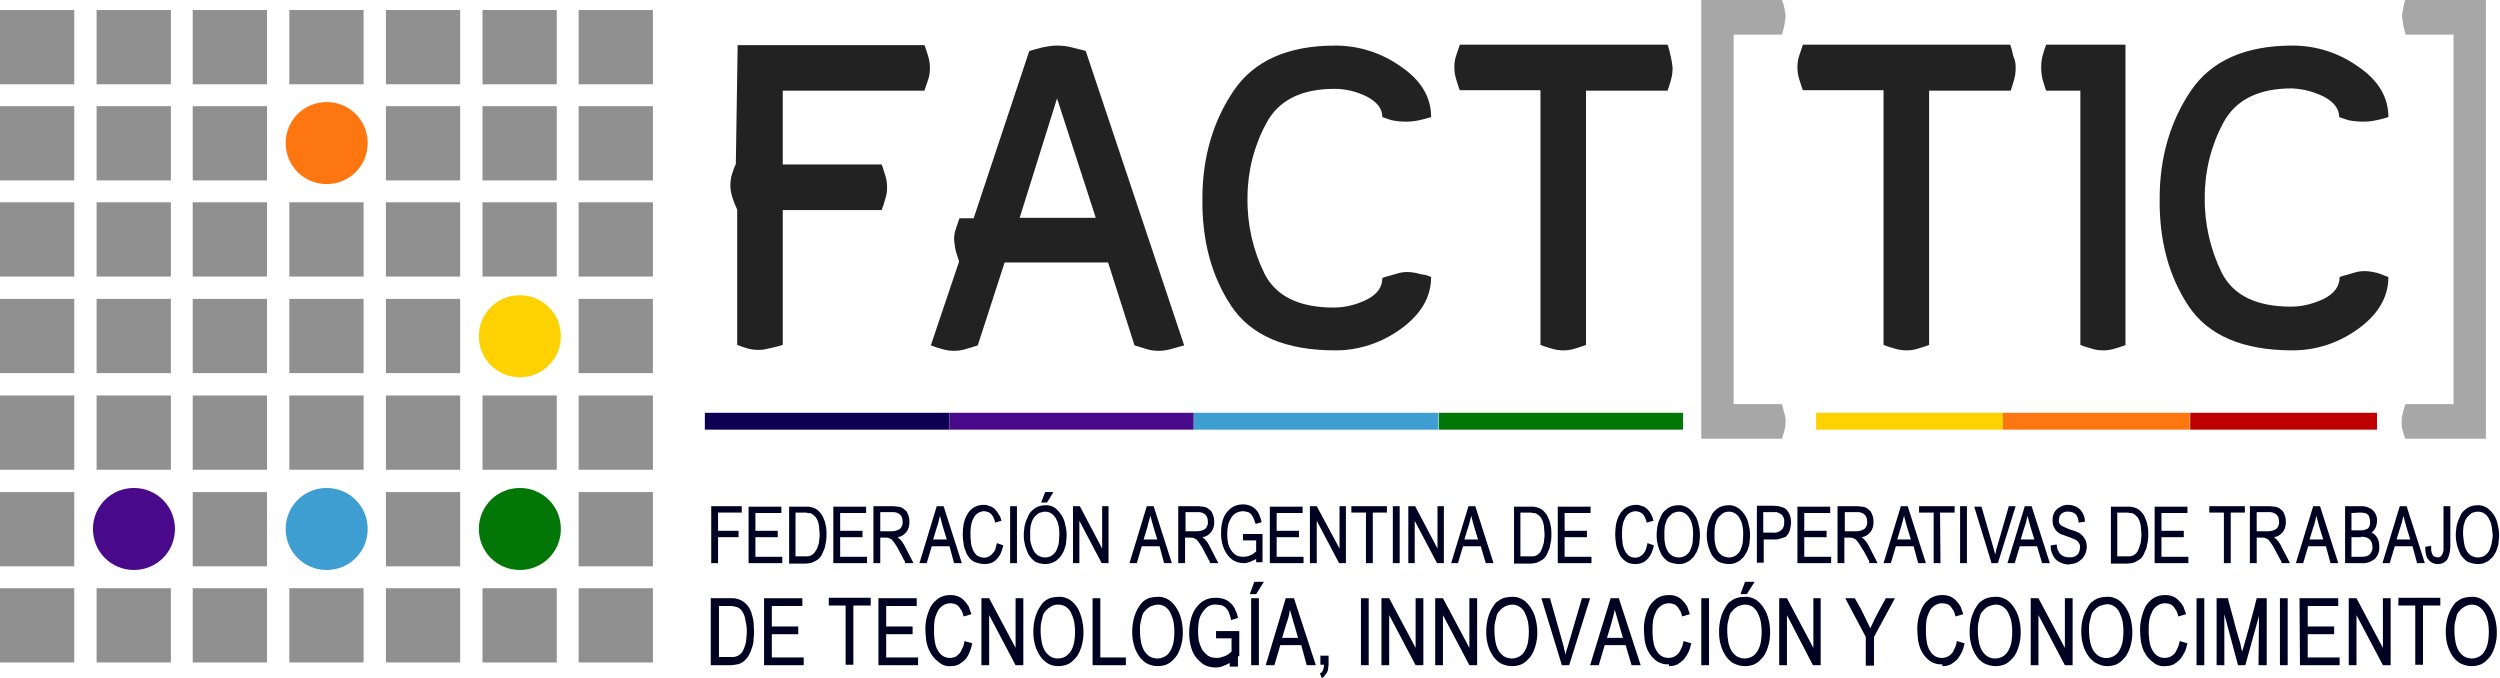 <?xml version="1.0" encoding="utf-8"?>
<svg version="1.1" xmlns="http://www.w3.org/2000/svg" xmlns:xlink="http://www.w3.org/1999/xlink" x="0px" y="0px"
	 viewBox="0 0 548.7 148.8" style="enable-background:new 0 0 548.7 148.8;" xml:space="preserve">
<style type="text/css">
	.st0{opacity:0.6;fill:#464646;}
	.st1{fill:#49098B;}
	.st2{fill:#3F9ED1;}
	.st3{fill:#027708;}
	.st4{fill:#FED101;}
	.st5{fill:#FE760F;}
	.st6{fill:#000222;}
	.st7{fill:#222222;}
	.st8{opacity:0.5;fill:#505050;}
	.st9{fill:#0D0052;}
	.st10{fill:#BF0000;}
</style>
<title>FACTTIC</title>
<g>
	<g>
		<g>
			<g>
				<path class="st0" d="M37.5,129.1v16.3H21.2v-16.3H37.5z"/>
				<path class="st0" d="M58.6,129.1v16.3H42.3v-16.3H58.6z"/>
				<path class="st0" d="M79.8,129.1v16.3H63.5v-16.3H79.8z"/>
				<path class="st0" d="M101,129.1v16.3H84.7v-16.3H101z"/>
				<path class="st0" d="M122.2,129.1v16.3h-16.3v-16.3H122.2z"/>
				<path class="st0" d="M143.3,129.1v16.3H127v-16.3H143.3z"/>
				<path class="st1" d="M38.4,116.1c0,5-4,9-9,9s-9-4-9-9s4-9,9-9S38.4,111.1,38.4,116.1z"/>
				<path class="st0" d="M58.6,108v16.3H42.3V108H58.6z"/>
				<path class="st2" d="M80.7,116.1c0,5-4,9-9,9s-9-4-9-9s4-9,9-9S80.7,111.1,80.7,116.1z"/>
				<path class="st0" d="M101,108v16.3H84.7V108H101z"/>
				<path class="st3" d="M123.1,116.1c0,5-4,9-9,9s-9-4-9-9s4-9,9-9S123.1,111.1,123.1,116.1z"/>
				<path class="st0" d="M143.3,108v16.3H127V108H143.3z"/>
				<path class="st0" d="M37.5,86.8v16.3H21.2V86.8H37.5z"/>
				<path class="st0" d="M58.6,86.8v16.3H42.3V86.8H58.6z"/>
				<path class="st0" d="M79.8,86.8v16.3H63.5V86.8H79.8z"/>
				<path class="st0" d="M101,86.8v16.3H84.7V86.8H101z"/>
				<path class="st0" d="M122.2,86.8v16.3h-16.3V86.8H122.2z"/>
				<path class="st0" d="M143.3,86.8v16.3H127V86.8H143.3z"/>
				<path class="st0" d="M37.5,65.6v16.3H21.2V65.6H37.5z"/>
				<path class="st0" d="M58.6,65.6v16.3H42.3V65.6H58.6z"/>
				<path class="st0" d="M79.8,65.6v16.3H63.5V65.6H79.8z"/>
				<path class="st0" d="M101,65.6v16.3H84.7V65.6H101z"/>
				<path class="st4" d="M123.1,73.8c0,5-4,9-9,9s-9-4-9-9s4-9,9-9S123.1,68.8,123.1,73.8z"/>
				<path class="st0" d="M143.3,65.6v16.3H127V65.6H143.3z"/>
				<path class="st0" d="M37.5,44.4v16.3H21.2V44.4H37.5z"/>
				<path class="st0" d="M58.6,44.4v16.3H42.3V44.4H58.6z"/>
				<path class="st0" d="M79.8,44.4v16.3H63.5V44.4H79.8z"/>
				<path class="st0" d="M101,44.4v16.3H84.7V44.4H101z"/>
				<path class="st0" d="M122.2,44.4v16.3h-16.3V44.4H122.2z"/>
				<path class="st0" d="M143.3,44.4v16.3H127V44.4H143.3z"/>
				<path class="st0" d="M37.5,23.3v16.3H21.2V23.3H37.5z"/>
				<path class="st0" d="M58.6,23.3v16.3H42.3V23.3H58.6z"/>
				<path class="st5" d="M80.7,31.4c0,5-4,9-9,9s-9-4-9-9s4-9,9-9S80.7,26.4,80.7,31.4z"/>
				<path class="st0" d="M101,23.3v16.3H84.7V23.3H101z"/>
				<path class="st0" d="M122.2,23.3v16.3h-16.3V23.3H122.2z"/>
				<path class="st0" d="M143.3,23.3v16.3H127V23.3H143.3z"/>
				<path class="st0" d="M37.5,2.2v16.3H21.2V2.2H37.5z"/>
				<path class="st0" d="M58.6,2.2v16.3H42.3V2.2H58.6z"/>
				<path class="st0" d="M79.8,2.2v16.3H63.5V2.2H79.8z"/>
				<path class="st0" d="M101,2.2v16.3H84.7V2.2H101z"/>
				<path class="st0" d="M122.2,2.2v16.3h-16.3V2.2H122.2z"/>
				<path class="st0" d="M143.3,2.2v16.3H127V2.2H143.3z"/>
				<path class="st0" d="M16.3,129.1v16.3H0v-16.3H16.3z"/>
				<path class="st0" d="M16.3,108v16.3H0V108H16.3z"/>
				<path class="st0" d="M16.3,86.8v16.3H0V86.8H16.3z"/>
				<path class="st0" d="M16.3,65.6v16.3H0V65.6H16.3z"/>
				<path class="st0" d="M16.3,44.4v16.3H0V44.4H16.3z"/>
				<path class="st0" d="M16.3,23.3v16.3H0V23.3H16.3z"/>
				<path class="st0" d="M16.3,2.2v16.3H0V2.2H16.3z"/>
			</g>
			<g>
				<path class="st6" d="M163.4,145c0.4-0.4,0.8-0.8,1-1.3c0.3-0.5,0.5-1.1,0.7-1.7c0.2-0.6,0.3-1.2,0.3-1.8
					c0.1-0.6,0.1-1.1,0.1-1.7c0-0.7-0.1-1.3-0.1-2c-0.1-0.7-0.3-1.4-0.5-2.1c-0.3-0.7-0.6-1.3-1.1-1.8c-0.5-0.5-1.1-0.9-1.8-1.1
					c-0.3-0.1-0.7-0.2-1-0.2h-1h-4V146h4.2c0.6,0,1.1-0.1,1.7-0.2C162.4,145.7,163,145.4,163.4,145 M161.9,133.3
					c0.4,0.2,0.8,0.5,1,0.9c0.3,0.4,0.5,0.9,0.6,1.4c0.1,0.5,0.2,1,0.3,1.5c0.1,0.5,0.1,1,0.1,1.4c0,0.5,0,1-0.1,1.6
					c0,0.5-0.1,1.1-0.3,1.6c-0.1,0.5-0.4,1-0.6,1.4c-0.3,0.4-0.6,0.7-1.1,0.9c-0.3,0.1-0.6,0.2-0.8,0.2c-0.3,0-0.6,0-0.9,0h-2.3V133
					h2.3c0.3,0,0.7,0,1,0.1C161.3,133.1,161.6,133.2,161.9,133.3"/>
				<path class="st6" d="M167.7,146h8.7v-1.7h-7v-5.1h5.8v-1.7h-5.8V133h6.7v-1.7h-8.4L167.7,146"/>
				<path class="st6" d="M187.3,132.9h3.8v-1.7h-9.2v1.7h3.7v13h1.7V132.9"/>
				<path class="st6" d="M192.8,146h8.7v-1.7h-7v-5.1h5.8v-1.7h-5.8V133h6.7v-1.7h-8.4L192.8,146"/>
				<path class="st6" d="M208.6,146.2c0.7,0,1.3-0.1,1.9-0.4c0.5-0.3,1-0.7,1.4-1.1c0.4-0.5,0.7-1,0.9-1.6
					c0.3-0.6,0.4-1.2,0.6-1.9l-1.7-0.5c-0.1,0.5-0.2,1-0.4,1.4c-0.2,0.4-0.4,0.9-0.6,1.2c-0.3,0.3-0.6,0.6-0.9,0.8
					c-0.4,0.2-0.9,0.3-1.3,0.3c-0.7,0-1.3-0.2-1.8-0.6c-0.5-0.4-0.8-0.9-1.1-1.5c-0.3-0.6-0.4-1.3-0.5-2c-0.1-0.7-0.1-1.3-0.1-2
					c0-0.7,0-1.3,0.1-2c0.1-0.7,0.3-1.3,0.6-1.9c0.2-0.6,0.6-1,1.1-1.4c0.5-0.4,1.2-0.6,1.8-0.6c0.4,0,0.8,0.1,1.1,0.2
					c0.3,0.1,0.6,0.4,0.8,0.6c0.2,0.3,0.4,0.6,0.6,0.9c0.2,0.4,0.3,0.8,0.4,1.2l1.7-0.5c-0.2-0.6-0.4-1.1-0.6-1.7
					c-0.3-0.5-0.6-0.9-1-1.3c-0.4-0.4-0.8-0.7-1.3-0.9c-0.5-0.2-1.1-0.3-1.7-0.3c-0.9,0-1.8,0.2-2.6,0.7c-0.7,0.5-1.3,1.1-1.7,1.8
					c-0.4,0.8-0.7,1.6-0.9,2.4c-0.2,0.8-0.3,1.7-0.3,2.5c0,0.9,0.1,1.8,0.2,2.7c0.2,0.9,0.4,1.7,0.9,2.5c0.4,0.8,1,1.5,1.7,2
					C206.8,146,207.7,146.3,208.6,146.2"/>
				<path class="st6" d="M222.9,146h1.7v-14.7h-1.7v10.9l-5.8-10.9h-1.7V146h1.7v-11L222.9,146"/>
				<path class="st6" d="M232.3,146.2c0.6,0,1.2-0.1,1.8-0.3c0.5-0.2,1-0.5,1.4-0.9c0.4-0.4,0.8-0.8,1.1-1.3
					c0.3-0.5,0.5-1,0.7-1.6c0.2-0.6,0.3-1.1,0.4-1.7c0.1-0.6,0.1-1.1,0.1-1.7c0-0.9-0.1-1.7-0.3-2.6c-0.2-0.9-0.5-1.7-0.9-2.5
					c-0.4-0.7-1-1.4-1.7-1.9c-0.8-0.5-1.7-0.8-2.6-0.7c-0.6,0-1.3,0.1-1.9,0.3c-0.5,0.2-1,0.5-1.4,0.9c-0.4,0.4-0.7,0.9-1,1.4
					c-0.3,0.5-0.5,1.1-0.7,1.6c-0.2,0.6-0.3,1.2-0.4,1.8c-0.1,0.6-0.1,1.2-0.1,1.8c0,0.9,0.1,1.7,0.3,2.5c0.2,0.8,0.5,1.6,1,2.4
					c0.4,0.7,1,1.3,1.7,1.8C230.5,146,231.4,146.2,232.3,146.2 M232.3,132.7c0.7,0,1.3,0.2,1.8,0.6c0.5,0.4,0.9,0.9,1.1,1.5
					c0.3,0.6,0.5,1.3,0.6,1.9c0.2,1.3,0.2,2.7,0,4c-0.1,0.7-0.3,1.3-0.6,1.9c-0.3,0.6-0.7,1-1.2,1.4c-1.1,0.7-2.5,0.7-3.6,0
					c-0.5-0.4-0.9-0.8-1.2-1.4c-0.3-0.6-0.5-1.2-0.6-1.9c-0.1-0.6-0.2-1.3-0.2-1.9c0-0.4,0-0.8,0-1.2c0-0.4,0.1-0.9,0.2-1.3
					c0.1-0.4,0.2-0.8,0.3-1.2c0.1-0.4,0.3-0.7,0.6-1c0.3-0.4,0.7-0.7,1.2-1C231.2,132.8,231.7,132.7,232.3,132.7"/>
				<path class="st6" d="M239.8,146h7.3v-1.7h-5.6v-13h-1.7V146"/>
				<path class="st6" d="M254.1,146.2c0.6,0,1.2-0.1,1.8-0.3c0.5-0.2,1-0.5,1.4-0.9c0.4-0.4,0.8-0.8,1.1-1.3
					c0.3-0.5,0.5-1,0.7-1.6c0.2-0.6,0.3-1.1,0.4-1.7c0.1-0.6,0.1-1.1,0.1-1.7c0-0.9-0.1-1.7-0.3-2.6c-0.2-0.9-0.5-1.7-1-2.5
					c-0.4-0.7-1-1.4-1.7-1.9c-0.8-0.5-1.7-0.8-2.6-0.7c-0.6,0-1.3,0.1-1.9,0.3c-0.5,0.2-1,0.5-1.4,0.9c-0.4,0.4-0.7,0.9-1,1.4
					c-0.3,0.5-0.5,1.1-0.7,1.6c-0.2,0.6-0.3,1.2-0.4,1.8c-0.1,0.6-0.1,1.2-0.1,1.8c0,0.9,0.1,1.7,0.3,2.5c0.2,0.8,0.5,1.6,1,2.4
					c0.4,0.7,1,1.3,1.7,1.8C252.4,146,253.2,146.2,254.1,146.2 M254.1,132.7c0.7,0,1.3,0.2,1.8,0.6c0.5,0.4,0.9,0.9,1.1,1.5
					c0.3,0.6,0.5,1.3,0.6,1.9c0.2,1.3,0.2,2.7,0,4c-0.1,0.7-0.3,1.3-0.6,1.9c-0.3,0.6-0.7,1.1-1.2,1.4c-1.1,0.7-2.5,0.7-3.6,0
					c-0.5-0.4-0.9-0.8-1.2-1.4c-0.3-0.6-0.5-1.2-0.6-1.9c-0.1-0.6-0.2-1.3-0.2-1.9c0-0.4,0-0.8,0-1.2c0-0.4,0.1-0.9,0.2-1.3
					c0.1-0.4,0.2-0.8,0.3-1.2c0.1-0.4,0.3-0.7,0.6-1c0.3-0.4,0.7-0.7,1.2-1C253.1,132.9,253.6,132.7,254.1,132.7"/>
				<path class="st6" d="M271.8,144h0.2v-5.5h-5.1v1.6h3.4v2.9c-0.4,0.4-0.9,0.8-1.5,1c-0.5,0.2-1.1,0.4-1.7,0.4
					c-0.7,0-1.4-0.1-2-0.5c-0.5-0.4-0.9-0.8-1.3-1.4c-0.3-0.6-0.5-1.2-0.7-1.9c-0.2-1.4-0.2-2.8,0-4.1c0.1-0.7,0.3-1.3,0.7-1.9
					c0.3-0.5,0.7-1,1.2-1.4c0.6-0.4,1.3-0.6,2-0.5c0.4,0,0.9,0.1,1.3,0.2c0.4,0.2,0.7,0.4,0.9,0.7c0.3,0.3,0.5,0.7,0.6,1.1
					c0.2,0.4,0.3,0.9,0.4,1.4l1.5-0.5c-0.1-0.6-0.3-1.2-0.6-1.8c-0.2-0.5-0.5-1-1-1.4c-0.4-0.4-0.8-0.7-1.4-0.9
					c-0.6-0.2-1.2-0.3-1.9-0.3c-1,0-1.9,0.2-2.7,0.7c-0.7,0.4-1.3,1.1-1.8,1.8c-0.5,0.8-0.8,1.6-1,2.5c-0.2,0.9-0.3,1.8-0.3,2.7
					c0,0.9,0.1,1.8,0.3,2.7c0.2,0.9,0.5,1.7,1,2.4c0.5,0.7,1.1,1.3,1.8,1.8c0.8,0.5,1.8,0.7,2.7,0.7c0.6,0,1.1-0.1,1.6-0.3
					c0.5-0.2,1-0.4,1.5-0.7v0.8h1.8v-2.1L271.8,144"/>
				<path class="st6" d="M275.7,130.4l1.7-2.7h-2.1l-1,2.7H275.7 M274.6,146h1.7v-14.7h-1.7V146"/>
				<path class="st6" d="M286.8,146h2l-4.8-14.7h-1.8l-4.4,14.7h1.9l1.3-4.4h4.6L286.8,146 M283.1,133.8
					c0.3,1,0.6,2.1,0.9,3.1l0.9,3.1h-3.5l0.9-3C282.7,135.9,283,134.9,283.1,133.8"/>
				<path class="st6" d="M290.1,148.8c0.3-0.1,0.5-0.3,0.7-0.6c0.2-0.2,0.3-0.4,0.5-0.7c0.1-0.2,0.2-0.5,0.2-0.8
					c0-0.3,0.1-0.5,0.1-0.8v-2h-1.8v2h0.8c0,0.4-0.1,0.7-0.2,1.1c-0.1,0.4-0.4,0.7-0.7,0.8L290.1,148.8"/>
				<path class="st6" d="M298.7,146h1.7v-14.7h-1.7V146"/>
				<path class="st6" d="M310.7,146h1.7v-14.7h-1.7v10.9l-5.8-10.9h-1.7V146h1.7v-11L310.7,146"/>
				<path class="st6" d="M322.5,146h1.7v-14.7h-1.7v10.9l-5.8-10.9H315V146h1.7v-11L322.5,146"/>
				<path class="st6" d="M331.9,146.2c0.6,0,1.2-0.1,1.8-0.3c0.5-0.2,1-0.5,1.4-0.9c0.4-0.4,0.8-0.8,1.1-1.3
					c0.3-0.5,0.5-1,0.7-1.6c0.2-0.6,0.3-1.1,0.4-1.7c0.1-0.6,0.1-1.1,0.1-1.7c0-0.9-0.1-1.7-0.3-2.6c-0.2-0.9-0.5-1.7-1-2.5
					c-0.4-0.7-1-1.4-1.7-1.9c-0.8-0.5-1.7-0.8-2.6-0.7c-0.6,0-1.3,0.1-1.9,0.3c-0.5,0.2-1,0.5-1.5,0.9c-0.4,0.4-0.7,0.9-1,1.4
					c-0.3,0.5-0.5,1.1-0.7,1.6c-0.2,0.6-0.3,1.2-0.4,1.8c-0.1,0.6-0.1,1.2-0.1,1.8c0,0.9,0.1,1.7,0.3,2.5c0.2,0.8,0.5,1.6,1,2.4
					c0.4,0.7,1,1.3,1.7,1.8C330.1,146,331,146.2,331.9,146.2 M331.9,132.7c0.7,0,1.3,0.2,1.8,0.6c0.5,0.4,0.9,0.9,1.1,1.5
					c0.3,0.6,0.5,1.3,0.6,1.9c0.2,1.3,0.2,2.7,0,4c-0.1,0.7-0.3,1.3-0.6,1.9c-0.3,0.6-0.7,1.1-1.2,1.4c-1.1,0.7-2.5,0.7-3.6,0
					c-0.5-0.4-0.9-0.8-1.2-1.4c-0.3-0.6-0.5-1.2-0.6-1.9c-0.1-0.6-0.2-1.3-0.2-1.9c0-0.4,0-0.8,0-1.2c0-0.4,0.1-0.9,0.2-1.3
					c0.1-0.4,0.2-0.8,0.3-1.2c0.1-0.4,0.3-0.7,0.6-1c0.3-0.4,0.7-0.7,1.2-1C330.8,132.9,331.3,132.7,331.9,132.7"/>
				<path class="st6" d="M344.4,146l4.6-14.7h-1.8l-3.1,10.6c-0.1,0.3-0.2,0.6-0.3,0.9l-0.2,0.9
					c-0.1-0.3-0.1-0.6-0.2-0.9s-0.2-0.6-0.2-0.9l-3-10.6h-1.9l4.5,14.7H344.4"/>
				<path class="st6" d="M358.1,146h2l-4.8-14.7h-1.8l-4.5,14.7h1.9l1.3-4.4h4.6L358.1,146 M354.4,133.8
					c0.3,1,0.6,2.1,0.9,3.1l0.9,3.1h-3.5l0.9-3C353.9,135.9,354.2,134.9,354.4,133.8"/>
				<path class="st6" d="M366.3,146.2c0.7,0,1.3-0.1,1.9-0.4c0.5-0.3,1-0.7,1.4-1.1c0.4-0.5,0.7-1,1-1.6
					c0.3-0.6,0.4-1.2,0.6-1.9l-1.7-0.5c-0.1,0.5-0.2,1-0.4,1.4c-0.2,0.4-0.4,0.9-0.6,1.2c-0.3,0.3-0.6,0.6-1,0.8
					c-0.4,0.2-0.9,0.3-1.3,0.3c-0.7,0-1.3-0.2-1.8-0.6c-0.5-0.4-0.8-0.9-1.1-1.5c-0.3-0.6-0.4-1.3-0.5-2c-0.1-0.7-0.1-1.3-0.1-2
					c0-0.7,0-1.3,0.1-2c0.1-0.7,0.3-1.3,0.6-1.9c0.2-0.6,0.6-1,1.1-1.4c0.5-0.4,1.2-0.6,1.8-0.6c0.4,0,0.8,0.1,1.1,0.2
					c0.3,0.1,0.6,0.4,0.8,0.6c0.2,0.3,0.4,0.6,0.6,0.9c0.2,0.4,0.3,0.8,0.4,1.2l1.7-0.5c-0.2-0.6-0.4-1.1-0.6-1.7
					c-0.3-0.5-0.6-0.9-1-1.3c-0.4-0.4-0.8-0.7-1.3-0.9c-0.5-0.2-1.1-0.3-1.7-0.3c-0.9,0-1.8,0.2-2.6,0.7c-0.7,0.5-1.3,1.1-1.7,1.8
					c-0.4,0.8-0.7,1.6-0.9,2.4c-0.2,0.8-0.3,1.7-0.3,2.5c0,0.9,0.1,1.8,0.2,2.7c0.2,0.9,0.4,1.7,0.9,2.5c0.4,0.7,1,1.4,1.7,1.9
					c0.8,0.5,1.7,0.8,2.7,0.7"/>
				<path class="st6" d="M373.4,146h1.7v-14.7h-1.7V146"/>
				<path class="st6" d="M383.4,130.4l1.7-2.7H383l-1,2.7H383.4 M383,146.2c0.6,0,1.2-0.1,1.8-0.3
					c0.5-0.2,1-0.5,1.4-0.9c0.4-0.4,0.8-0.8,1.1-1.3c0.3-0.5,0.5-1,0.7-1.6c0.2-0.6,0.3-1.1,0.4-1.7c0.1-0.6,0.1-1.1,0.1-1.7
					c0-0.9-0.1-1.7-0.3-2.6c-0.2-0.9-0.5-1.7-1-2.5c-0.4-0.7-1-1.4-1.7-1.9c-0.8-0.5-1.7-0.8-2.6-0.7c-0.6,0-1.3,0.1-1.9,0.3
					c-0.5,0.2-1,0.5-1.5,0.9c-0.4,0.4-0.7,0.9-1,1.4c-0.3,0.5-0.5,1.1-0.7,1.6c-0.2,0.6-0.3,1.2-0.4,1.8c-0.1,0.6-0.1,1.2-0.1,1.8
					c0,0.9,0.1,1.7,0.3,2.5c0.2,0.8,0.5,1.6,1,2.4c0.4,0.7,1,1.3,1.7,1.8C381.3,146,382.1,146.2,383,146.2 M383,132.7
					c0.7,0,1.3,0.2,1.8,0.6c0.5,0.4,0.9,0.9,1.1,1.5c0.3,0.6,0.5,1.3,0.6,1.9c0.2,1.3,0.2,2.7,0,4c-0.1,0.7-0.3,1.3-0.6,1.9
					c-0.3,0.6-0.7,1.1-1.2,1.4c-1.1,0.7-2.5,0.7-3.6,0c-0.5-0.4-0.9-0.8-1.2-1.4c-0.3-0.6-0.5-1.2-0.6-1.9c-0.1-0.6-0.2-1.3-0.2-1.9
					c0-0.4,0-0.8,0-1.2c0-0.4,0.1-0.9,0.2-1.3c0.1-0.4,0.2-0.8,0.3-1.2c0.1-0.4,0.3-0.7,0.6-1c0.3-0.4,0.7-0.7,1.2-1
					C381.9,132.9,382.5,132.7,383,132.7"/>
				<path class="st6" d="M397.9,146h1.7v-14.7H398v10.9l-5.8-10.9h-1.7V146h1.7v-11L397.9,146"/>
				<path class="st6" d="M411.3,139.8l4.6-8.5h-2c-0.6,1.1-1.2,2.2-1.8,3.3s-1.1,2.2-1.6,3.3
					c-0.5-1.1-1.1-2.2-1.6-3.3s-1.2-2.2-1.8-3.3H405l4.5,8.5v6.3h1.8L411.3,139.8"/>
				<path class="st6" d="M426.3,146.2c0.7,0,1.3-0.1,1.9-0.4c0.5-0.3,1-0.7,1.4-1.1c0.4-0.5,0.7-1,1-1.6
					c0.3-0.6,0.4-1.2,0.6-1.9l-1.7-0.5c-0.1,0.5-0.2,1-0.4,1.4c-0.2,0.4-0.4,0.9-0.6,1.2c-0.3,0.3-0.6,0.6-1,0.8
					c-0.4,0.2-0.9,0.3-1.3,0.3c-0.7,0-1.3-0.2-1.8-0.6c-0.5-0.4-0.8-0.9-1.1-1.5c-0.3-0.6-0.4-1.3-0.5-2c-0.1-0.7-0.1-1.3-0.1-2
					c0-0.7,0-1.3,0.1-2c0.1-0.7,0.3-1.3,0.6-1.9c0.2-0.6,0.6-1,1.1-1.4c0.5-0.4,1.2-0.6,1.8-0.6c0.4,0,0.8,0.1,1.1,0.2
					c0.3,0.1,0.6,0.4,0.8,0.6c0.2,0.3,0.4,0.6,0.6,0.9c0.2,0.4,0.3,0.8,0.4,1.2l1.7-0.5c-0.2-0.6-0.4-1.1-0.6-1.7
					c-0.3-0.5-0.6-0.9-1-1.3c-0.4-0.4-0.8-0.7-1.3-0.9c-0.5-0.2-1.1-0.3-1.7-0.3c-0.9,0-1.8,0.2-2.6,0.7c-0.7,0.5-1.3,1.1-1.7,1.8
					c-0.4,0.8-0.7,1.6-0.9,2.4c-0.2,0.8-0.3,1.7-0.3,2.5c0,0.9,0.1,1.8,0.2,2.7c0.2,0.9,0.4,1.7,0.9,2.5c0.4,0.7,1,1.4,1.7,1.9
					c0.8,0.5,1.7,0.8,2.7,0.7"/>
				<path class="st6" d="M438,146.2c0.6,0,1.2-0.1,1.8-0.3c0.5-0.2,1-0.5,1.4-0.9c0.4-0.4,0.8-0.8,1.1-1.3
					c0.3-0.5,0.5-1,0.7-1.6c0.2-0.6,0.3-1.1,0.4-1.7c0.1-0.6,0.1-1.1,0.1-1.7c0-0.9-0.1-1.7-0.3-2.6c-0.2-0.9-0.5-1.7-1-2.5
					c-0.4-0.7-1-1.4-1.7-1.9c-0.8-0.5-1.7-0.8-2.6-0.7c-0.6,0-1.3,0.1-1.9,0.3c-0.5,0.2-1,0.5-1.5,0.9c-0.4,0.4-0.7,0.9-1,1.4
					c-0.3,0.5-0.5,1.1-0.7,1.6c-0.2,0.6-0.3,1.2-0.4,1.8c-0.1,0.6-0.1,1.2-0.1,1.8c0,0.9,0.1,1.7,0.3,2.5c0.2,0.8,0.5,1.6,1,2.4
					c0.4,0.7,1,1.3,1.7,1.8C436.3,146,437.1,146.2,438,146.2 M438,132.7c0.7,0,1.3,0.2,1.8,0.6c0.5,0.4,0.9,0.9,1.1,1.5
					c0.3,0.6,0.5,1.3,0.6,1.9c0.2,1.3,0.2,2.7,0,4c-0.1,0.7-0.3,1.3-0.6,1.9c-0.3,0.6-0.7,1.1-1.2,1.4c-1.1,0.7-2.5,0.7-3.6,0
					c-0.5-0.4-0.9-0.8-1.2-1.4c-0.3-0.6-0.5-1.2-0.6-1.9c-0.1-0.6-0.2-1.3-0.2-1.9c0-0.4,0-0.8,0-1.2c0-0.4,0.1-0.9,0.2-1.3
					c0.1-0.4,0.2-0.8,0.3-1.2c0.1-0.4,0.3-0.7,0.6-1c0.3-0.4,0.7-0.7,1.2-1C437,132.9,437.5,132.7,438,132.7"/>
				<path class="st6" d="M453.2,146h1.7v-14.7h-1.7v10.9l-5.8-10.9h-1.7V146h1.7v-11L453.2,146"/>
				<path class="st6" d="M462.5,146.2c0.6,0,1.2-0.1,1.8-0.3c0.5-0.2,1-0.5,1.4-0.9c0.4-0.4,0.8-0.8,1.1-1.3
					c0.3-0.5,0.5-1,0.7-1.6c0.2-0.6,0.3-1.1,0.4-1.7c0.1-0.6,0.1-1.1,0.1-1.7c0-0.9-0.1-1.7-0.3-2.6c-0.2-0.9-0.5-1.7-1-2.5
					c-0.4-0.7-1-1.4-1.7-1.9c-0.8-0.5-1.7-0.8-2.6-0.7c-0.6,0-1.3,0.1-1.9,0.3c-0.5,0.2-1,0.5-1.5,0.9c-0.4,0.4-0.7,0.9-1,1.4
					c-0.3,0.5-0.5,1.1-0.7,1.6c-0.2,0.6-0.3,1.1-0.4,1.7c-0.1,0.6-0.1,1.2-0.1,1.8c0,0.9,0.1,1.7,0.3,2.5c0.2,0.8,0.5,1.6,1,2.4
					c0.4,0.7,1,1.3,1.7,1.8C460.7,145.9,461.5,146.2,462.5,146.2 M462.4,132.6c0.7,0,1.3,0.2,1.8,0.6c0.5,0.4,0.9,0.9,1.1,1.5
					c0.3,0.6,0.5,1.3,0.6,1.9c0.2,1.3,0.2,2.7,0,4c-0.1,0.7-0.3,1.3-0.6,1.9c-0.3,0.6-0.7,1.1-1.2,1.4c-1.1,0.7-2.5,0.7-3.6,0
					c-0.5-0.4-0.9-0.8-1.2-1.4c-0.3-0.6-0.5-1.2-0.6-1.9c-0.1-0.6-0.2-1.3-0.2-1.9c0-0.4,0-0.8,0-1.2c0-0.4,0.1-0.9,0.2-1.3
					c0.1-0.4,0.2-0.8,0.3-1.2c0.1-0.4,0.3-0.7,0.6-1c0.3-0.4,0.7-0.7,1.2-1C461.4,132.8,461.9,132.7,462.4,132.6"/>
				<path class="st6" d="M475.2,146.2c0.7,0,1.3-0.1,1.9-0.4c0.5-0.3,1-0.7,1.4-1.1c0.4-0.5,0.7-1,1-1.6
					c0.3-0.6,0.4-1.2,0.6-1.9l-1.7-0.5c-0.1,0.5-0.2,1-0.4,1.4c-0.2,0.4-0.4,0.9-0.6,1.2c-0.3,0.3-0.6,0.6-1,0.8
					c-0.4,0.2-0.9,0.3-1.3,0.3c-0.7,0-1.3-0.2-1.8-0.6c-0.5-0.4-0.8-0.9-1.1-1.5c-0.3-0.6-0.4-1.3-0.5-2c-0.1-0.7-0.1-1.3-0.1-2
					c0-0.7,0-1.3,0.1-2c0.1-0.7,0.3-1.3,0.6-1.9c0.2-0.6,0.6-1,1.1-1.4c0.5-0.4,1.2-0.6,1.8-0.6c0.4,0,0.8,0.1,1.1,0.2
					c0.3,0.1,0.6,0.4,0.8,0.6c0.2,0.3,0.4,0.6,0.6,0.9c0.2,0.4,0.3,0.8,0.4,1.2l1.7-0.5c-0.2-0.6-0.4-1.1-0.6-1.7
					c-0.3-0.5-0.6-0.9-1-1.3c-0.4-0.4-0.8-0.7-1.3-0.9c-0.5-0.2-1.1-0.3-1.7-0.3c-0.9,0-1.8,0.2-2.6,0.7c-0.7,0.5-1.3,1.1-1.7,1.8
					c-0.4,0.8-0.7,1.7-0.9,2.6c-0.2,0.8-0.3,1.7-0.3,2.5c0,0.9,0.1,1.8,0.2,2.7c0.2,0.9,0.4,1.7,0.9,2.5c0.4,0.7,1,1.4,1.7,1.9
					C473.3,146,474.2,146.3,475.2,146.2"/>
				<path class="st6" d="M482.1,146h1.7v-14.7h-1.7V146"/>
				<path class="st6" d="M495.7,146h1.8v-14.7h-2.2c-0.2,0.6-0.3,1.3-0.5,2l-0.6,2.2l-0.6,2.3l-0.6,2.1l-0.5,1.8
					c-0.1,0.5-0.3,0.9-0.4,1.3c-0.1-0.3-0.2-0.7-0.3-1.3s-0.3-1.1-0.5-1.8l-0.6-2.1l-0.6-2.3c-0.2-0.8-0.4-1.5-0.6-2.2
					s-0.4-1.4-0.5-2h-2.5V146h1.7v-11.2l3,11.2h1.6l3-10.8L495.7,146"/>
				<path class="st6" d="M500.4,146h1.7v-14.7h-1.7V146"/>
				<path class="st6" d="M504.8,146h8.7v-1.7h-7v-5.1h5.8v-1.7h-5.8V133h6.7v-1.7h-8.5L504.8,146"/>
				<path class="st6" d="M523,146h1.7v-14.7H523v10.9l-5.8-10.9h-1.7V146h1.7v-11L523,146"/>
				<path class="st6" d="M531.8,132.9h3.8v-1.7h-9.2v1.7h3.7v13h1.7V132.9"/>
				<path class="st6" d="M542.5,146.2c0.6,0,1.2-0.1,1.8-0.3c0.5-0.2,1-0.5,1.4-0.9c0.4-0.4,0.8-0.8,1.1-1.3
					c0.3-0.5,0.5-1,0.7-1.6c0.2-0.6,0.3-1.1,0.4-1.7c0.1-0.6,0.1-1.1,0.1-1.7c0-0.9-0.1-1.7-0.3-2.6c-0.2-0.9-0.5-1.7-1-2.5
					c-0.4-0.7-1-1.4-1.7-1.9c-0.8-0.5-1.7-0.8-2.6-0.7c-0.6,0-1.3,0.1-1.9,0.3c-0.5,0.2-1,0.5-1.5,0.9c-0.4,0.4-0.7,0.9-1,1.4
					c-0.3,0.5-0.5,1.1-0.7,1.6c-0.2,0.6-0.3,1.2-0.4,1.8c-0.1,0.6-0.1,1.2-0.1,1.8c0,0.9,0.1,1.7,0.3,2.5c0.2,0.8,0.5,1.6,1,2.4
					c0.4,0.7,1,1.3,1.7,1.8C540.8,146,541.6,146.2,542.5,146.2 M542.5,132.7c0.7,0,1.3,0.2,1.8,0.6c0.5,0.4,0.9,0.9,1.2,1.5
					c0.3,0.6,0.5,1.3,0.6,1.9c0.2,1.3,0.2,2.7,0,4c-0.1,0.7-0.3,1.3-0.6,1.9c-0.3,0.6-0.7,1.1-1.2,1.4c-1.1,0.7-2.5,0.7-3.6,0
					c-0.5-0.4-0.9-0.8-1.2-1.4c-0.3-0.6-0.5-1.2-0.6-1.9c-0.1-0.6-0.2-1.3-0.2-1.9c0-0.4,0-0.8,0-1.2c0-0.4,0.1-0.9,0.2-1.3
					c0.1-0.4,0.2-0.8,0.3-1.2c0.1-0.4,0.3-0.7,0.6-1c0.3-0.4,0.7-0.7,1.2-1C541.4,132.9,542,132.7,542.5,132.7"/>
			</g>
			<g>
				<path class="st6" d="M157.6,112.5h5.2v-1.4h-6.7v12.5h1.5v-5.7h4.5v-1.4h-4.5V112.5"/>
				<path class="st6" d="M164.3,123.6h7.4v-1.4h-5.9v-4.3h4.9v-1.4h-4.9v-3.9h5.7v-1.4h-7.2V123.6"/>
				<path class="st6" d="M179.5,122.8c0.4-0.3,0.7-0.7,0.9-1.1c0.2-0.5,0.4-0.9,0.6-1.4c0.1-0.5,0.2-1,0.3-1.5
					c0.1-0.5,0.1-0.9,0.1-1.4c0-0.6,0-1.2-0.1-1.7c-0.1-0.6-0.2-1.2-0.5-1.8c-0.2-0.6-0.5-1.1-0.9-1.5c-0.4-0.5-0.9-0.8-1.5-1
					c-0.3-0.1-0.6-0.1-0.9-0.2h-0.9h-3.4v12.5h3.6c0.5,0,1-0.1,1.4-0.2C178.7,123.3,179.2,123,179.5,122.8 M178.2,112.8
					c0.4,0.2,0.6,0.5,0.9,0.8c0.2,0.3,0.4,0.7,0.5,1.1c0.1,0.4,0.2,0.8,0.2,1.3c0,0.4,0.1,0.8,0.1,1.2c0,0.4,0,0.8-0.1,1.3
					c0,0.5-0.1,0.9-0.3,1.4c-0.1,0.4-0.3,0.8-0.6,1.2c-0.2,0.3-0.5,0.6-0.9,0.8c-0.2,0.1-0.5,0.2-0.7,0.2c-0.3,0-0.5,0-0.8,0h-1.9
					v-9.6h1.9c0.3,0,0.6,0,0.8,0.1C177.7,112.6,178,112.6,178.2,112.8"/>
				<path class="st6" d="M182.9,123.6h7.4v-1.4h-5.9v-4.3h4.9v-1.4h-4.9v-3.9h5.7v-1.4h-7.2L182.9,123.6"/>
				<path class="st6" d="M198.7,123.6h1.8l-1.8-3.5c-0.2-0.4-0.4-0.8-0.7-1.2c-0.3-0.4-0.6-0.7-1-1
					c0.8-0.1,1.4-0.5,1.9-1.1c0.5-0.6,0.7-1.4,0.7-2.2c0-0.7-0.1-1.3-0.4-1.9c-0.1-0.3-0.3-0.6-0.6-0.8c-0.2-0.2-0.5-0.4-0.7-0.5
					c-0.3-0.1-0.6-0.2-0.8-0.2c-0.3,0-0.7-0.1-1-0.1h-4.4v12.5h1.5V118h1.2c0.2,0,0.5,0,0.7,0.1c0.2,0.1,0.4,0.2,0.6,0.3
					c0.2,0.2,0.3,0.4,0.5,0.6c0.2,0.3,0.4,0.6,0.6,0.9s0.4,0.7,0.6,1.1c0.2,0.4,0.4,0.8,0.6,1.1c0.2,0.4,0.3,0.7,0.5,0.9
					L198.7,123.6 M196.1,112.4c0.5,0,1.1,0.2,1.5,0.6c0.4,0.4,0.5,1,0.5,1.5c0.1,0.6-0.2,1.2-0.6,1.6c-0.5,0.3-1.1,0.5-1.7,0.5h-2.6
					v-4.2L196.1,112.4"/>
				<path class="st6" d="M209.4,123.6h1.7l-4-12.5h-1.5l-3.8,12.5h1.6l1.1-3.7h3.9L209.4,123.6 M206.3,113.2
					c0.2,0.9,0.5,1.8,0.7,2.6l0.8,2.6h-3l0.8-2.6C205.9,115,206.1,114.1,206.3,113.2"/>
				<path class="st6" d="M216.1,123.8c0.6,0,1.1-0.1,1.6-0.3c0.5-0.2,0.9-0.6,1.2-0.9c0.3-0.4,0.6-0.8,0.8-1.3
					c0.2-0.5,0.4-1.1,0.5-1.6l-1.4-0.5c-0.1,0.4-0.2,0.8-0.3,1.2c-0.1,0.4-0.3,0.7-0.6,1c-0.2,0.3-0.5,0.5-0.8,0.7
					c-0.3,0.2-0.7,0.3-1.1,0.3c-0.6,0-1.1-0.2-1.6-0.5c-0.4-0.4-0.7-0.8-0.9-1.3c-0.2-0.5-0.4-1.1-0.4-1.7c-0.1-0.6-0.1-1.1-0.1-1.7
					c0-0.6,0-1.1,0.1-1.7c0.1-0.6,0.2-1.1,0.5-1.6c0.2-0.5,0.5-0.9,0.9-1.2c0.4-0.3,1-0.5,1.5-0.5c0.3,0,0.6,0.1,0.9,0.2
					c0.3,0.1,0.5,0.3,0.7,0.5c0.2,0.2,0.4,0.5,0.5,0.8c0.1,0.3,0.3,0.7,0.3,1l1.4-0.4c-0.1-0.5-0.3-1-0.6-1.4
					c-0.2-0.4-0.5-0.8-0.8-1.1c-0.3-0.3-0.7-0.6-1.1-0.7c-0.5-0.2-0.9-0.3-1.4-0.3c-0.8,0-1.5,0.2-2.2,0.6c-0.6,0.4-1.1,0.9-1.4,1.5
					c-0.4,0.6-0.6,1.3-0.8,2.1c-0.1,0.7-0.2,1.4-0.2,2.2c0,0.8,0.1,1.5,0.2,2.3c0.1,0.7,0.4,1.4,0.7,2.1c0.3,0.6,0.8,1.2,1.4,1.6
					C214.5,123.6,215.3,123.8,216.1,123.8"/>
				<path class="st6" d="M221.7,123.6h1.5v-12.5h-1.5V123.6"/>
				<path class="st6" d="M229.8,110.3l1.4-2.3h-1.8l-0.9,2.3H229.8 M229.4,123.8c0.5,0,1.1-0.1,1.6-0.3
					c0.4-0.2,0.9-0.4,1.2-0.8c0.4-0.3,0.7-0.7,0.9-1.1c0.3-0.4,0.5-0.9,0.6-1.3c0.2-0.5,0.3-1,0.3-1.5c0.1-0.5,0.1-1,0.1-1.4
					c0-0.7-0.1-1.5-0.3-2.2c-0.1-0.7-0.4-1.5-0.8-2.1c-0.4-0.6-0.9-1.2-1.4-1.6c-0.6-0.4-1.4-0.7-2.2-0.6c-0.6,0-1.1,0.1-1.6,0.3
					c-0.5,0.2-0.9,0.5-1.2,0.8c-0.4,0.3-0.7,0.7-0.9,1.2c-0.2,0.4-0.4,0.9-0.6,1.4c-0.1,0.5-0.3,1-0.3,1.5c-0.1,0.5-0.1,1-0.1,1.5
					c0,0.7,0.1,1.4,0.3,2.2c0.2,0.7,0.5,1.4,0.8,2c0.4,0.6,0.9,1.1,1.4,1.5C227.9,123.6,228.7,123.8,229.4,123.8 M229.4,112.3
					c0.6,0,1.1,0.2,1.5,0.5c0.4,0.3,0.8,0.8,1,1.3c0.3,0.5,0.4,1.1,0.5,1.6c0.1,0.6,0.1,1.1,0.1,1.7c0,0.6-0.1,1.1-0.1,1.7
					c-0.1,0.6-0.3,1.1-0.5,1.6c-0.2,0.5-0.6,0.9-1,1.2c-0.9,0.6-2.1,0.6-3.1,0c-0.4-0.3-0.8-0.7-1-1.2c-0.3-0.5-0.4-1-0.6-1.6
					c-0.1-0.5-0.1-1.1-0.1-1.6c0-0.3,0-0.7,0-1c0-0.4,0.1-0.7,0.1-1.1c0.1-0.3,0.2-0.7,0.3-1c0.1-0.3,0.3-0.6,0.5-0.9
					c0.3-0.3,0.6-0.6,1-0.9C228.6,112.4,229,112.3,229.4,112.3"/>
				<path class="st6" d="M241.8,123.6h1.5v-12.5h-1.4v9.3l-4.9-9.3h-1.5v12.5h1.4v-9.3L241.8,123.6"/>
				<path class="st6" d="M255.5,123.6h1.7l-4-12.5h-1.5l-3.8,12.5h1.6l1.1-3.7h3.9L255.5,123.6 M252.5,113.2
					c0.2,0.9,0.5,1.8,0.7,2.6l0.8,2.6h-3l0.8-2.6C252,115,252.2,114.1,252.5,113.2"/>
				<path class="st6" d="M265.6,123.6h1.8l-1.8-3.5c-0.2-0.4-0.4-0.8-0.7-1.2c-0.3-0.4-0.6-0.7-1-1
					c0.8-0.1,1.4-0.5,1.9-1.1c0.5-0.6,0.7-1.4,0.7-2.2c0-0.7-0.1-1.3-0.4-1.9c-0.1-0.3-0.3-0.6-0.6-0.8c-0.2-0.2-0.5-0.4-0.7-0.5
					c-0.3-0.1-0.6-0.2-0.8-0.2c-0.3,0-0.7-0.1-1-0.1h-4.4v12.5h1.5V118h1.2c0.2,0,0.5,0,0.7,0.1c0.2,0.1,0.4,0.2,0.6,0.3
					c0.2,0.2,0.3,0.4,0.5,0.6c0.2,0.3,0.4,0.6,0.6,0.9s0.4,0.7,0.6,1.1c0.2,0.4,0.4,0.8,0.6,1.1c0.2,0.4,0.3,0.7,0.5,0.9
					L265.6,123.6 M263.1,112.4c0.5,0,1.1,0.2,1.5,0.6c0.4,0.4,0.5,1,0.5,1.5c0.1,0.6-0.2,1.2-0.6,1.6c-0.5,0.3-1.1,0.5-1.7,0.5h-2.6
					v-4.2L263.1,112.4"/>
				<path class="st6" d="M277,121.9h0.1v-4.7h-4.3v1.4h2.9v2.4c-0.4,0.4-0.8,0.7-1.3,0.9c-0.5,0.2-1,0.3-1.5,0.3
					c-0.6,0-1.2-0.1-1.7-0.4c-0.4-0.3-0.8-0.7-1.1-1.2c-0.3-0.5-0.5-1-0.6-1.6c-0.2-1.2-0.2-2.4,0-3.5c0.1-0.6,0.3-1.1,0.6-1.6
					c0.2-0.5,0.6-0.9,1-1.2c0.5-0.3,1.1-0.5,1.7-0.5c0.4,0,0.7,0.1,1.1,0.2c0.3,0.1,0.6,0.3,0.8,0.6c0.2,0.3,0.4,0.6,0.5,0.9
					c0.1,0.4,0.3,0.8,0.4,1.1l1.3-0.4c-0.1-0.5-0.3-1.1-0.5-1.6c-0.2-0.5-0.5-0.9-0.8-1.2c-0.3-0.3-0.7-0.6-1.2-0.8
					c-0.5-0.2-1.1-0.3-1.6-0.3c-0.8,0-1.6,0.2-2.3,0.6c-0.6,0.4-1.1,0.9-1.5,1.5c-0.4,0.6-0.7,1.4-0.8,2.1c-0.2,0.8-0.2,1.5-0.2,2.3
					c0,0.8,0.1,1.5,0.3,2.3c0.2,0.7,0.5,1.4,0.9,2c0.4,0.6,0.9,1.1,1.5,1.5c0.7,0.4,1.5,0.6,2.3,0.6c0.5,0,0.9-0.1,1.4-0.3
					c0.4-0.2,0.9-0.4,1.3-0.6v0.7h1.4v-1.8L277,121.9"/>
				<path class="st6" d="M278.7,123.6h7.4v-1.4h-5.9v-4.3h4.9v-1.4h-4.9v-3.9h5.7v-1.4h-7.2L278.7,123.6"/>
				<path class="st6" d="M293.9,123.6h1.5v-12.5H294v9.3l-5-9.3h-1.5v12.5h1.5v-9.3L293.9,123.6"/>
				<path class="st6" d="M301.2,112.5h3.2v-1.4h-7.8v1.4h3.2v11.1h1.5V112.5"/>
				<path class="st6" d="M305.7,123.6h1.5v-12.5h-1.5V123.6"/>
				<path class="st6" d="M315.4,123.6h1.5v-12.5h-1.4v9.3l-4.9-9.3h-1.5v12.5h1.4v-9.3L315.4,123.6"/>
				<path class="st6" d="M326.1,123.6h1.7l-4-12.5h-1.5l-3.8,12.5h1.5l1.1-3.7h3.9L326.1,123.6 M322.9,113.2
					c0.2,0.9,0.5,1.8,0.7,2.6l0.8,2.6h-3l0.8-2.6C322.5,115,322.7,114.1,322.9,113.2"/>
				<path class="st6" d="M338.6,122.8c0.4-0.3,0.7-0.7,0.9-1.1c0.2-0.5,0.4-0.9,0.6-1.4c0.1-0.5,0.2-1,0.3-1.5
					c0.1-0.5,0.1-0.9,0.1-1.4c0-0.6,0-1.2-0.1-1.7c-0.1-0.6-0.2-1.2-0.5-1.8c-0.2-0.6-0.5-1.1-0.9-1.5c-0.4-0.5-0.9-0.8-1.5-1
					c-0.3-0.1-0.6-0.1-0.9-0.2h-0.9h-3.4v12.5h3.6c0.5,0,1-0.1,1.4-0.2C337.8,123.3,338.2,123,338.6,122.8 M337.3,112.8
					c0.4,0.2,0.6,0.5,0.9,0.8c0.2,0.3,0.4,0.7,0.5,1.1c0.1,0.4,0.2,0.8,0.2,1.3c0,0.4,0.1,0.8,0.1,1.2c0,0.4,0,0.8-0.1,1.3
					c0,0.5-0.1,0.9-0.3,1.4c-0.1,0.4-0.3,0.8-0.5,1.2c-0.2,0.3-0.5,0.6-0.9,0.8c-0.2,0.1-0.5,0.2-0.7,0.2c-0.3,0-0.5,0-0.8,0h-2
					v-9.6h1.9c0.3,0,0.6,0,0.8,0.1C336.8,112.6,337,112.6,337.3,112.8"/>
				<path class="st6" d="M341.9,123.6h7.4v-1.4h-5.9v-4.3h4.9v-1.4h-4.9v-3.9h5.7v-1.4h-7.2V123.6"/>
				<path class="st6" d="M358.9,123.8c0.6,0,1.1-0.1,1.6-0.3c0.5-0.2,0.9-0.6,1.2-0.9c0.3-0.4,0.6-0.8,0.8-1.3
					c0.2-0.5,0.4-1.1,0.5-1.6l-1.4-0.5c-0.1,0.4-0.2,0.8-0.3,1.2c-0.1,0.4-0.3,0.7-0.5,1c-0.2,0.3-0.5,0.5-0.8,0.7
					c-0.3,0.2-0.7,0.3-1.1,0.3c-0.6,0-1.1-0.2-1.5-0.5c-0.4-0.4-0.7-0.8-0.9-1.3c-0.2-0.5-0.4-1.1-0.4-1.7c-0.1-0.6-0.1-1.1-0.1-1.7
					c0-0.6,0-1.1,0.1-1.7c0.1-0.6,0.2-1.1,0.5-1.6c0.2-0.5,0.5-0.9,0.9-1.2c0.4-0.3,1-0.5,1.5-0.5c0.3,0,0.6,0.1,0.9,0.2
					c0.3,0.1,0.5,0.3,0.7,0.5c0.2,0.2,0.4,0.5,0.5,0.8c0.1,0.3,0.3,0.7,0.3,1l1.5-0.4c-0.1-0.5-0.3-1-0.5-1.4
					c-0.2-0.4-0.5-0.8-0.8-1.1c-0.3-0.3-0.7-0.6-1.1-0.7c-0.5-0.2-0.9-0.3-1.4-0.3c-0.8,0-1.5,0.2-2.2,0.6c-0.6,0.4-1.1,0.9-1.4,1.5
					c-0.4,0.6-0.6,1.3-0.8,2.1c-0.1,0.7-0.2,1.4-0.2,2.2c0,0.8,0.1,1.5,0.2,2.3c0.1,0.7,0.4,1.4,0.7,2.1c0.3,0.6,0.8,1.2,1.4,1.6
					C357.3,123.6,358.1,123.8,358.9,123.8"/>
				<path class="st6" d="M368.5,123.8c0.5,0,1.1-0.1,1.5-0.3c0.4-0.2,0.9-0.4,1.2-0.8c0.4-0.3,0.7-0.7,0.9-1.1
					c0.3-0.4,0.5-0.9,0.6-1.3c0.2-0.5,0.3-1,0.3-1.5c0.1-0.5,0.1-1,0.1-1.4c0-0.7-0.1-1.5-0.3-2.2c-0.1-0.7-0.4-1.5-0.8-2.1
					c-0.4-0.6-0.9-1.2-1.5-1.6c-0.6-0.4-1.4-0.7-2.2-0.6c-0.6,0-1.1,0.1-1.6,0.3c-0.5,0.2-0.9,0.5-1.2,0.8c-0.4,0.3-0.7,0.7-0.9,1.2
					c-0.2,0.4-0.4,0.9-0.6,1.4c-0.1,0.5-0.3,1-0.3,1.5c-0.1,0.5-0.1,1-0.1,1.5c0,0.7,0.1,1.4,0.3,2.2c0.2,0.7,0.5,1.4,0.8,2
					c0.4,0.6,0.9,1.1,1.5,1.5C367,123.6,367.8,123.8,368.5,123.8 M368.5,112.3c0.6,0,1.1,0.2,1.5,0.5c0.4,0.3,0.8,0.8,1,1.3
					c0.3,0.5,0.4,1.1,0.5,1.6c0.1,0.6,0.1,1.1,0.1,1.7c0,0.6-0.1,1.1-0.1,1.7c-0.1,0.6-0.3,1.1-0.5,1.6c-0.2,0.5-0.6,0.9-1,1.2
					c-0.9,0.6-2.1,0.6-3.1,0c-0.4-0.3-0.8-0.7-1-1.2c-0.3-0.5-0.4-1-0.5-1.6c-0.1-0.5-0.1-1.1-0.1-1.6c0-0.3,0-0.7,0-1
					c0-0.4,0.1-0.7,0.1-1.1c0.1-0.3,0.2-0.7,0.3-1c0.1-0.3,0.3-0.6,0.5-0.9c0.3-0.3,0.6-0.6,1-0.9
					C367.7,112.4,368.1,112.3,368.5,112.3"/>
				<path class="st6" d="M379.5,123.8c0.5,0,1.1-0.1,1.5-0.3c0.4-0.2,0.9-0.4,1.2-0.8c0.4-0.3,0.7-0.7,0.9-1.1
					c0.3-0.4,0.5-0.9,0.6-1.3c0.2-0.5,0.3-1,0.3-1.5c0.1-0.5,0.1-1,0.1-1.4c0-0.7-0.1-1.5-0.3-2.2c-0.1-0.7-0.4-1.5-0.8-2.1
					c-0.4-0.6-0.9-1.2-1.5-1.6c-0.6-0.4-1.4-0.7-2.2-0.6c-0.6,0-1.1,0.1-1.6,0.3c-0.5,0.2-0.9,0.5-1.2,0.8c-0.4,0.3-0.7,0.7-0.9,1.2
					c-0.2,0.4-0.4,0.9-0.6,1.4c-0.1,0.5-0.3,1-0.3,1.5c-0.1,0.5-0.1,1-0.1,1.5c0,0.7,0.1,1.4,0.3,2.2c0.2,0.7,0.5,1.4,0.8,2
					c0.4,0.6,0.9,1.1,1.5,1.5C377.9,123.6,378.7,123.8,379.5,123.8 M379.5,112.3c0.6,0,1.1,0.2,1.5,0.5c0.4,0.3,0.8,0.8,1,1.3
					c0.3,0.5,0.4,1.1,0.5,1.6c0.1,0.6,0.1,1.1,0.1,1.7c0,0.6-0.1,1.1-0.1,1.7c-0.1,0.6-0.3,1.1-0.5,1.6c-0.2,0.5-0.6,0.9-1,1.2
					c-0.9,0.6-2.1,0.6-3.1,0c-0.4-0.3-0.8-0.7-1-1.2c-0.3-0.5-0.4-1-0.5-1.6c-0.1-0.5-0.1-1.1-0.1-1.6c0-0.3,0-0.7,0-1
					c0-0.4,0.1-0.7,0.1-1.1c0.1-0.3,0.2-0.7,0.3-1c0.1-0.3,0.3-0.6,0.5-0.9c0.3-0.3,0.6-0.6,1-0.9
					C378.6,112.4,379,112.3,379.5,112.3"/>
				<path class="st6" d="M392.3,117.4c0.3-0.4,0.5-0.8,0.6-1.3c0.1-0.5,0.2-0.9,0.2-1.4c0-0.6-0.1-1.2-0.3-1.7
					c-0.1-0.4-0.4-0.7-0.6-1c-0.2-0.3-0.5-0.5-0.8-0.6c-0.3-0.1-0.7-0.2-1-0.3c-0.4,0-0.8-0.1-1.1-0.1h-3.7v12.5h1.5v-5.1h1.9
					c0.3,0,0.5,0,0.9,0c0.3,0,0.6-0.1,0.9-0.2c0.3-0.1,0.6-0.2,0.9-0.3C391.9,117.9,392.1,117.7,392.3,117.4 M390.6,112.7
					c0.2,0.1,0.4,0.2,0.5,0.3c0.1,0.1,0.2,0.3,0.3,0.5c0.1,0.2,0.2,0.4,0.2,0.6c0,0.2,0,0.4,0,0.6c0,0.7-0.2,1.3-0.7,1.7
					c-0.5,0.4-1.2,0.6-1.9,0.5h-2v-4.5h2.4h0.6C390.1,112.5,390.3,112.5,390.6,112.7"/>
				<path class="st6" d="M394.5,123.6h7.4v-1.4h-5.9v-4.3h4.9v-1.4h-4.9v-3.9h5.7v-1.4h-7.2L394.5,123.6"/>
				<path class="st6" d="M410.3,123.6h1.8l-1.8-3.5c-0.2-0.4-0.4-0.8-0.7-1.2c-0.3-0.4-0.6-0.7-1-1
					c0.8-0.1,1.4-0.5,1.9-1.1c0.5-0.6,0.7-1.4,0.7-2.2c0-0.7-0.1-1.3-0.4-1.9c-0.1-0.3-0.3-0.6-0.6-0.8c-0.2-0.2-0.5-0.4-0.7-0.5
					c-0.3-0.1-0.6-0.2-0.8-0.2c-0.3,0-0.7-0.1-1-0.1h-4.4v12.5h1.5V118h1.2c0.2,0,0.5,0,0.7,0.1c0.2,0.1,0.4,0.2,0.6,0.3
					c0.2,0.2,0.3,0.4,0.5,0.6c0.2,0.3,0.4,0.6,0.6,0.9c0.2,0.4,0.4,0.7,0.7,1.1c0.2,0.4,0.4,0.8,0.6,1.1c0.2,0.4,0.3,0.7,0.5,0.9
					L410.3,123.6 M407.8,112.4c0.5,0,1.1,0.2,1.5,0.6c0.4,0.4,0.5,1,0.5,1.5c0.1,0.6-0.2,1.2-0.6,1.6c-0.5,0.3-1.1,0.5-1.7,0.5h-2.6
					v-4.2L407.8,112.4"/>
				<path class="st6" d="M421,123.6h1.7l-4-12.5h-1.5l-3.8,12.5h1.6l1.1-3.7h3.9L421,123.6 M417.9,113.2
					c0.2,0.9,0.5,1.8,0.7,2.6l0.8,2.6h-3l0.8-2.6C417.4,115,417.7,114.1,417.9,113.2"/>
				<path class="st6" d="M425.8,112.5h3.2v-1.4h-7.8v1.4h3.2v11.1h1.5L425.8,112.5"/>
				<path class="st6" d="M430.2,123.6h1.5v-12.5h-1.5V123.6"/>
				<path class="st6" d="M438.5,123.6l3.9-12.5h-1.5l-2.6,9c-0.1,0.3-0.2,0.5-0.2,0.8l-0.2,0.8
					c-0.1-0.3-0.1-0.5-0.2-0.8c-0.1-0.2-0.1-0.5-0.2-0.7l-2.6-9h-1.6l3.8,12.4H438.5"/>
				<path class="st6" d="M448.2,123.6h1.7l-4-12.5h-1.5l-3.8,12.5h1.6l1.1-3.7h3.8L448.2,123.6 M445,113.2
					c0.2,0.9,0.5,1.8,0.7,2.6l0.8,2.6h-3l0.8-2.6C444.6,115,444.8,114.1,445,113.2"/>
				<path class="st6" d="M454.3,123.8c0.5,0,1-0.1,1.5-0.3c0.4-0.2,0.8-0.5,1.1-0.8c0.3-0.3,0.6-0.7,0.8-1.2
					c0.2-0.5,0.3-1,0.3-1.5c0-0.5-0.1-1.1-0.3-1.5c-0.2-0.4-0.4-0.7-0.7-1c-0.3-0.3-0.6-0.5-1-0.7c-0.4-0.2-0.8-0.3-1.1-0.4
					l-0.6-0.2l-0.5-0.2l-0.7-0.3c-0.2-0.1-0.4-0.2-0.6-0.3c-0.2-0.1-0.3-0.3-0.5-0.5c-0.1-0.2-0.2-0.5-0.1-0.8
					c0-0.5,0.2-1.1,0.6-1.4c0.4-0.3,1-0.5,1.5-0.4c0.6,0,1.2,0.2,1.6,0.6c0.4,0.5,0.6,1.1,0.6,1.8l1.4-0.2c0-1-0.4-2-1.1-2.7
					c-0.7-0.7-1.7-1-2.6-1c-0.5,0-1,0.1-1.4,0.3c-0.4,0.2-0.8,0.4-1.1,0.7c-0.3,0.3-0.6,0.7-0.7,1.1c-0.2,0.4-0.2,0.9-0.2,1.4
					c0,0.5,0.1,1,0.3,1.4c0.2,0.4,0.4,0.7,0.7,1c0.3,0.2,0.6,0.5,1,0.6c0.4,0.1,0.8,0.3,1.1,0.4l0.6,0.2l0.5,0.2
					c0.2,0.1,0.5,0.2,0.7,0.3c0.2,0.1,0.4,0.2,0.6,0.4c0.2,0.2,0.3,0.4,0.4,0.6c0.1,0.2,0.2,0.5,0.1,0.8c0,0.6-0.2,1.2-0.6,1.6
					c-0.5,0.4-1.1,0.6-1.7,0.5c-0.7,0.1-1.5-0.2-2-0.7c-0.5-0.6-0.8-1.3-0.8-2.1l-1.3,0.2c-0.1,1.1,0.4,2.3,1.1,3.1
					c0.8,0.7,1.9,1.1,3,1.1"/>
				<path class="st6" d="M469.6,122.8c0.4-0.3,0.7-0.7,0.9-1.1c0.2-0.5,0.4-0.9,0.6-1.4c0.1-0.5,0.2-1,0.3-1.5
					c0.1-0.5,0.1-0.9,0.1-1.4c0-0.6,0-1.2-0.1-1.7c-0.1-0.6-0.2-1.2-0.5-1.8c-0.2-0.6-0.5-1.1-0.9-1.5c-0.4-0.5-0.9-0.8-1.5-1
					c-0.3-0.1-0.6-0.1-0.9-0.2h-0.9h-3.4v12.5h3.6c0.5,0,1-0.1,1.4-0.2C468.8,123.3,469.2,123,469.6,122.8 M468.3,112.8
					c0.4,0.2,0.6,0.5,0.9,0.8c0.2,0.3,0.4,0.7,0.5,1.1c0.1,0.4,0.2,0.8,0.2,1.3c0,0.4,0.1,0.8,0.1,1.2c0,0.4,0,0.8-0.1,1.3
					c0,0.5-0.1,0.9-0.3,1.4c-0.1,0.4-0.3,0.8-0.5,1.2c-0.2,0.3-0.5,0.6-0.9,0.8c-0.2,0.1-0.5,0.2-0.7,0.2c-0.3,0-0.5,0-0.8,0h-2
					v-9.6h1.9c0.3,0,0.6,0,0.8,0.1C467.8,112.6,468.1,112.6,468.3,112.8"/>
				<path class="st6" d="M472.9,123.6h7.4v-1.4h-5.9v-4.3h4.9v-1.4h-4.9v-3.9h5.7v-1.4h-7.2L472.9,123.6"/>
				<path class="st6" d="M489.5,112.5h3.2v-1.4h-7.8v1.4h3.2v11.1h1.5V112.5"/>
				<path class="st6" d="M500.8,123.6h1.8l-1.8-3.5c-0.2-0.4-0.4-0.8-0.7-1.2c-0.3-0.4-0.6-0.7-1-1
					c0.8-0.1,1.4-0.5,1.9-1.1c0.5-0.6,0.7-1.4,0.7-2.2c0-0.7-0.1-1.3-0.4-1.9c-0.1-0.3-0.3-0.6-0.6-0.8c-0.2-0.2-0.5-0.4-0.7-0.5
					c-0.3-0.1-0.6-0.2-0.8-0.2c-0.3,0-0.7-0.1-1-0.1h-4.4v12.5h1.5V118h1.2c0.2,0,0.5,0,0.7,0.1c0.2,0.1,0.4,0.2,0.6,0.3
					c0.2,0.2,0.3,0.4,0.5,0.6c0.2,0.3,0.4,0.6,0.6,0.9c0.2,0.4,0.4,0.7,0.6,1.1c0.2,0.4,0.4,0.8,0.6,1.1s0.3,0.7,0.5,0.9
					L500.8,123.6 M498.2,112.4c0.5,0,1.1,0.2,1.5,0.6c0.4,0.4,0.5,1,0.5,1.5c0.1,0.6-0.2,1.2-0.6,1.6c-0.5,0.3-1.1,0.5-1.7,0.5h-2.6
					v-4.2h3"/>
				<path class="st6" d="M511.5,123.6h1.7l-4-12.5h-1.5l-3.8,12.5h1.6l1.1-3.7h3.9L511.5,123.6 M508.4,113.2
					c0.2,0.9,0.5,1.8,0.7,2.6l0.8,2.6h-3l0.8-2.6C508,115,508.2,114.1,508.4,113.2"/>
				<path class="st6" d="M518.4,123.6c1,0.1,2-0.3,2.8-0.9c0.7-0.7,1.1-1.7,1-2.8c0-0.6-0.1-1.2-0.4-1.8
					c-0.3-0.5-0.7-1-1.3-1.2c0.4-0.3,0.7-0.7,0.9-1.1c0.2-0.5,0.3-0.9,0.3-1.4c0.1-0.9-0.3-1.8-0.9-2.4c-0.7-0.6-1.5-0.9-2.4-0.9
					h-3.7v12.5L518.4,123.6 M517.9,112.5c0.3,0,0.7,0,1,0.1c0.3,0,0.5,0.1,0.7,0.3c0.2,0.1,0.4,0.4,0.4,0.6c0.1,0.3,0.2,0.7,0.2,1
					c0,0.3,0,0.6-0.1,0.9c-0.1,0.2-0.2,0.4-0.4,0.6c-0.2,0.1-0.4,0.2-0.7,0.3c-0.3,0.1-0.6,0.1-0.9,0.1h-2v-3.8L517.9,112.5
					 M518.2,117.8c0.6,0,1.3,0.1,1.8,0.5c0.5,0.4,0.7,1.1,0.7,1.7c0.1,0.6-0.2,1.2-0.6,1.7c-0.5,0.4-1.1,0.5-1.7,0.5h-2.3v-4.3
					H518.2"/>
				<path class="st6" d="M530.5,123.6h1.7l-4-12.5h-1.5l-3.8,12.5h1.6l1.1-3.7h3.9L530.5,123.6 M527.5,113.2
					c0.2,0.9,0.5,1.8,0.7,2.6l0.8,2.6h-3l0.8-2.6C527.1,115,527.3,114.1,527.5,113.2"/>
				<path class="st6" d="M535,123.8c0.5,0,1.1-0.1,1.5-0.4c0.4-0.3,0.7-0.6,0.8-1c0.2-0.4,0.3-0.9,0.4-1.4
					c0.1-0.5,0.1-0.9,0.1-1.4v-8.5h-1.5v8.8c0,0.3,0,0.5,0,0.8c0,0.3-0.1,0.5-0.2,0.8c-0.1,0.2-0.2,0.4-0.4,0.6
					c-0.2,0.2-0.5,0.3-0.8,0.2c-0.2,0-0.5-0.1-0.7-0.2c-0.2-0.1-0.3-0.3-0.4-0.6c-0.1-0.2-0.2-0.5-0.2-0.8c0-0.3,0-0.6,0-0.9
					l-1.3,0.2v0.2c0,0.4,0,0.8,0.1,1.3c0.1,0.4,0.2,0.8,0.4,1.1c0.2,0.3,0.5,0.6,0.8,0.8C534.1,123.7,534.6,123.8,535,123.8"/>
				<path class="st6" d="M543.9,123.8c0.5,0,1.1-0.1,1.5-0.3c0.4-0.2,0.9-0.4,1.2-0.8c0.4-0.3,0.7-0.7,0.9-1.1
					c0.3-0.4,0.5-0.9,0.6-1.3c0.2-0.5,0.3-1,0.3-1.5c0.1-0.5,0.1-1,0.1-1.4c0-0.7-0.1-1.5-0.3-2.2c-0.1-0.7-0.4-1.5-0.8-2.1
					c-0.4-0.6-0.9-1.2-1.5-1.6c-0.6-0.4-1.4-0.7-2.2-0.6c-0.6,0-1.1,0.1-1.6,0.3c-0.5,0.2-0.9,0.5-1.2,0.8c-0.4,0.3-0.7,0.7-0.9,1.2
					c-0.2,0.4-0.4,0.9-0.6,1.4c-0.1,0.5-0.3,1-0.3,1.5c-0.1,0.5-0.1,1-0.1,1.5c0,0.7,0.1,1.4,0.3,2.2c0.2,0.7,0.5,1.4,0.8,2
					c0.4,0.6,0.9,1.1,1.5,1.5C542.4,123.6,543.1,123.8,543.9,123.8 M543.9,112.3c0.6,0,1.1,0.2,1.5,0.5c0.4,0.3,0.8,0.8,1,1.3
					c0.3,0.5,0.4,1.1,0.5,1.6c0.1,0.6,0.1,1.1,0.2,1.7c0,0.6-0.1,1.1-0.2,1.7c-0.1,0.6-0.3,1.1-0.5,1.6c-0.2,0.5-0.6,0.9-1,1.2
					c-0.9,0.6-2.1,0.6-3.1,0c-0.4-0.3-0.8-0.7-1-1.2c-0.3-0.5-0.4-1-0.5-1.6c-0.1-0.5-0.1-1.1-0.2-1.6c0-0.3,0-0.7,0-1
					c0-0.4,0.1-0.7,0.1-1.1c0.1-0.3,0.2-0.7,0.3-1c0.1-0.3,0.3-0.6,0.5-0.9c0.3-0.3,0.6-0.6,1-0.9
					C543,112.4,543.5,112.3,543.9,112.3"/>
			</g>
			<g>
				<path class="st7" d="M161.9,9.9h41c0.3,0.7,0.5,1.5,0.8,2.4c0.3,0.9,0.4,1.8,0.4,2.7c0,0.8-0.1,1.7-0.4,2.5
					c-0.3,0.8-0.5,1.6-0.8,2.4h-31.1v16.2h21.7c0.3,0.7,0.5,1.5,0.8,2.4c0.3,0.9,0.4,1.8,0.4,2.8c0,0.9-0.2,1.8-0.5,2.7
					c-0.2,0.7-0.4,1.4-0.7,2.1h-21.7v29.6c-0.9,0.3-1.8,0.5-2.7,0.7c-0.8,0.2-1.6,0.4-2.5,0.4c-0.9,0-1.9-0.1-2.8-0.4
					c-0.7-0.2-1.3-0.4-2-0.7V46c-0.4-0.8-0.7-1.6-1-2.5c-0.3-0.9-0.5-1.8-0.5-2.7c0-0.9,0.1-1.8,0.4-2.7c0.3-1,0.6-1.7,0.8-2.1
					L161.9,9.9"/>
				<path class="st7" d="M223.8,47.8h16.7L232,21.6L223.8,47.8 M243.2,57.6h-22.7l-5.9,18.2c-0.8,0.3-1.6,0.5-2.6,0.8
					c-0.9,0.3-1.8,0.4-2.8,0.4c-0.9,0-1.9-0.2-2.8-0.5c-0.7-0.2-1.4-0.4-2.1-0.7l6.2-18.4c-0.1-0.3-0.3-1.1-0.7-2.2
					c-0.2-0.8-0.3-1.7-0.4-2.6c0-0.8,0.1-1.6,0.4-2.4c0.3-0.8,0.5-1.6,0.8-2.3h3.1l12.2-36.7c0.9-0.3,1.8-0.5,2.9-0.8
					c1-0.2,2.1-0.4,3.1-0.4c1.1,0,2.2,0.1,3.3,0.4c1.1,0.3,2.2,0.5,3.1,0.8l21.6,64.6l-2.5,0.7c-1,0.3-2,0.5-3,0.5
					c-0.9,0-1.9-0.1-2.8-0.4l-2.6-0.8L243.2,57.6"/>
				<path class="st7" d="M314.1,60.8c0,4.5-2.3,8.3-6.8,11.5c-4.2,3-9.1,4.6-14.2,4.6c-11,0-18.6-3.3-22.9-9.8
					s-6.4-14.3-6.3-23.5c0-9,2.3-16.9,6.8-23.6s12-10,22.4-10c5.1,0,10.1,1.6,14.2,4.5c4.5,3,6.8,6.7,6.8,11.2
					c-0.9,0.3-1.8,0.5-2.7,0.7c-0.9,0.2-1.8,0.3-2.8,0.3c-1.1,0-2.1-0.1-3.1-0.3c-0.9-0.3-1.6-0.5-2.1-0.7c0-1.8-1.1-3.3-3.4-4.5
					c-2.2-1.1-4.6-1.7-7.1-1.7c-7.3,0-12.3,2.5-15,7.6c-2.7,5-4.1,10.6-4.1,16.3c-0.1,5.8,1.2,11.5,3.7,16.6c2.5,5,7.6,7.5,15.2,7.5
					c2.5,0,4.9-0.6,7.2-1.7c2.4-1.2,3.5-2.8,3.5-4.8c0.8-0.3,1.7-0.5,2.7-0.8c0.9-0.3,1.8-0.5,2.7-0.5c1.1,0,2.1,0.2,3.1,0.5
					C312.8,60.3,313.5,60.5,314.1,60.8"/>
				<path class="st7" d="M367.1,14.8c0,1-0.1,1.9-0.4,2.9c-0.3,1-0.5,1.7-0.7,2.2h-17.9v55.8
					c-0.7,0.3-1.5,0.5-2.4,0.8c-0.9,0.3-1.8,0.4-2.7,0.4c-0.9,0-1.9-0.2-2.8-0.5c-0.7-0.2-1.4-0.4-2.1-0.7V19.8h-17.7
					c-0.3-0.7-0.5-1.5-0.8-2.4c-0.3-0.9-0.4-1.8-0.4-2.7c0-0.8,0.1-1.7,0.4-2.5c0.3-0.8,0.5-1.6,0.8-2.4H366
					c0.3,0.8,0.5,1.7,0.7,2.6C366.9,13.2,367,14,367.1,14.8"/>
				<path class="st7" d="M442.4,14.8c0,1-0.1,1.9-0.4,2.9c-0.3,1-0.5,1.7-0.7,2.2h-17.9v55.8
					c-0.7,0.3-1.5,0.5-2.4,0.8c-0.9,0.3-1.8,0.4-2.7,0.4c-0.9,0-1.9-0.2-2.8-0.5c-0.7-0.2-1.4-0.4-2.1-0.7V19.8h-17.7
					c-0.3-0.7-0.5-1.5-0.8-2.4c-0.3-0.9-0.4-1.8-0.4-2.7c0-0.8,0.1-1.7,0.4-2.5c0.3-0.8,0.5-1.6,0.8-2.4h45.5
					c0.3,0.8,0.5,1.7,0.7,2.6C442.3,13.2,442.4,14,442.4,14.8"/>
				<path class="st7" d="M466.6,75.7c-0.7,0.3-1.5,0.5-2.4,0.8c-0.9,0.3-1.8,0.4-2.8,0.4c-0.9,0-1.8-0.2-2.7-0.5
					c-0.7-0.2-1.4-0.4-2.1-0.7V19.9h-7.5c-0.3-0.7-0.5-1.5-0.8-2.5c-0.2-0.8-0.3-1.7-0.3-2.6c0-1,0.1-1.9,0.4-2.9
					c0.2-0.7,0.4-1.4,0.7-2.1h17.4V75.7"/>
				<path class="st7" d="M524.2,60.8c0,4.5-2.3,8.3-6.8,11.5c-4.2,3-9.1,4.6-14.2,4.6c-11,0-18.6-3.3-22.9-9.8
					c-4.3-6.5-6.4-14.3-6.3-23.5c0-9,2.3-16.9,6.8-23.6s12-10,22.4-10c5.1,0,10.1,1.6,14.2,4.5c4.5,3,6.8,6.7,6.8,11.2
					c-0.9,0.3-1.8,0.5-2.7,0.7c-0.9,0.2-1.8,0.3-2.8,0.3c-1.1,0-2.1-0.1-3.2-0.3c-0.9-0.3-1.6-0.5-2.1-0.7c0-1.8-1.1-3.3-3.4-4.5
					c-2.2-1.1-4.6-1.7-7-1.8c-7.3,0-12.3,2.5-15,7.5c-2.7,5-4.1,10.6-4.1,16.3c-0.1,5.8,1.2,11.5,3.7,16.6c2.5,5,7.6,7.5,15.2,7.5
					c2.5,0,4.9-0.6,7.2-1.7c2.4-1.2,3.5-2.8,3.5-4.8c0.8-0.3,1.7-0.5,2.7-0.8c0.9-0.3,1.8-0.5,2.7-0.5c1.1,0,2.1,0.2,3.2,0.5
					C522.8,60.3,523.5,60.5,524.2,60.8"/>
				<path class="st8" d="M373.4,0v96.3h17.7c0.2-0.5,0.3-1.1,0.5-1.6c0.2-0.7,0.3-1.4,0.3-2.2c0-0.7-0.1-1.3-0.3-1.9
					c-0.2-0.7-0.3-1.3-0.5-1.9h-10.6V7.6h10.6c0.2-0.5,0.3-1.2,0.5-1.9c0.1-0.6,0.2-1.3,0.3-1.9c0-0.7-0.1-1.4-0.3-2.2
					c-0.1-0.5-0.3-1.1-0.5-1.6H373.4z"/>
				<path class="st8" d="M545.6,0v96.3h-17.7c-0.2-0.5-0.3-1.1-0.5-1.6c-0.2-0.7-0.3-1.4-0.3-2.2
					c0-0.7,0.1-1.3,0.3-1.9c0.2-0.7,0.3-1.3,0.5-1.9h10.6V7.6H528c-0.2-0.5-0.3-1.2-0.5-1.9c-0.1-0.6-0.2-1.3-0.3-1.9
					c0-0.7,0.1-1.4,0.3-2.2c0.1-0.5,0.2-1.1,0.4-1.6H545.6z"/>
			</g>
			<g>
				<path class="st9" d="M208.4,90.6v3.7h-53.7v-3.7H208.4z"/>
				<path class="st1" d="M262,90.6v3.7h-53.6v-3.7H262z"/>
				<path class="st2" d="M315.7,90.6v3.7H262v-3.7H315.7z"/>
				<path class="st3" d="M369.4,90.6v3.7h-53.6v-3.7H369.4z"/>
				<path class="st4" d="M439.6,90.6v3.7h-41v-3.7H439.6z"/>
				<path class="st5" d="M480.6,90.6v3.7h-41v-3.7H480.6z"/>
				<path class="st10" d="M521.7,90.6v3.7h-41v-3.7H521.7z"/>
			</g>
		</g>
	</g>
</g>
</svg>
